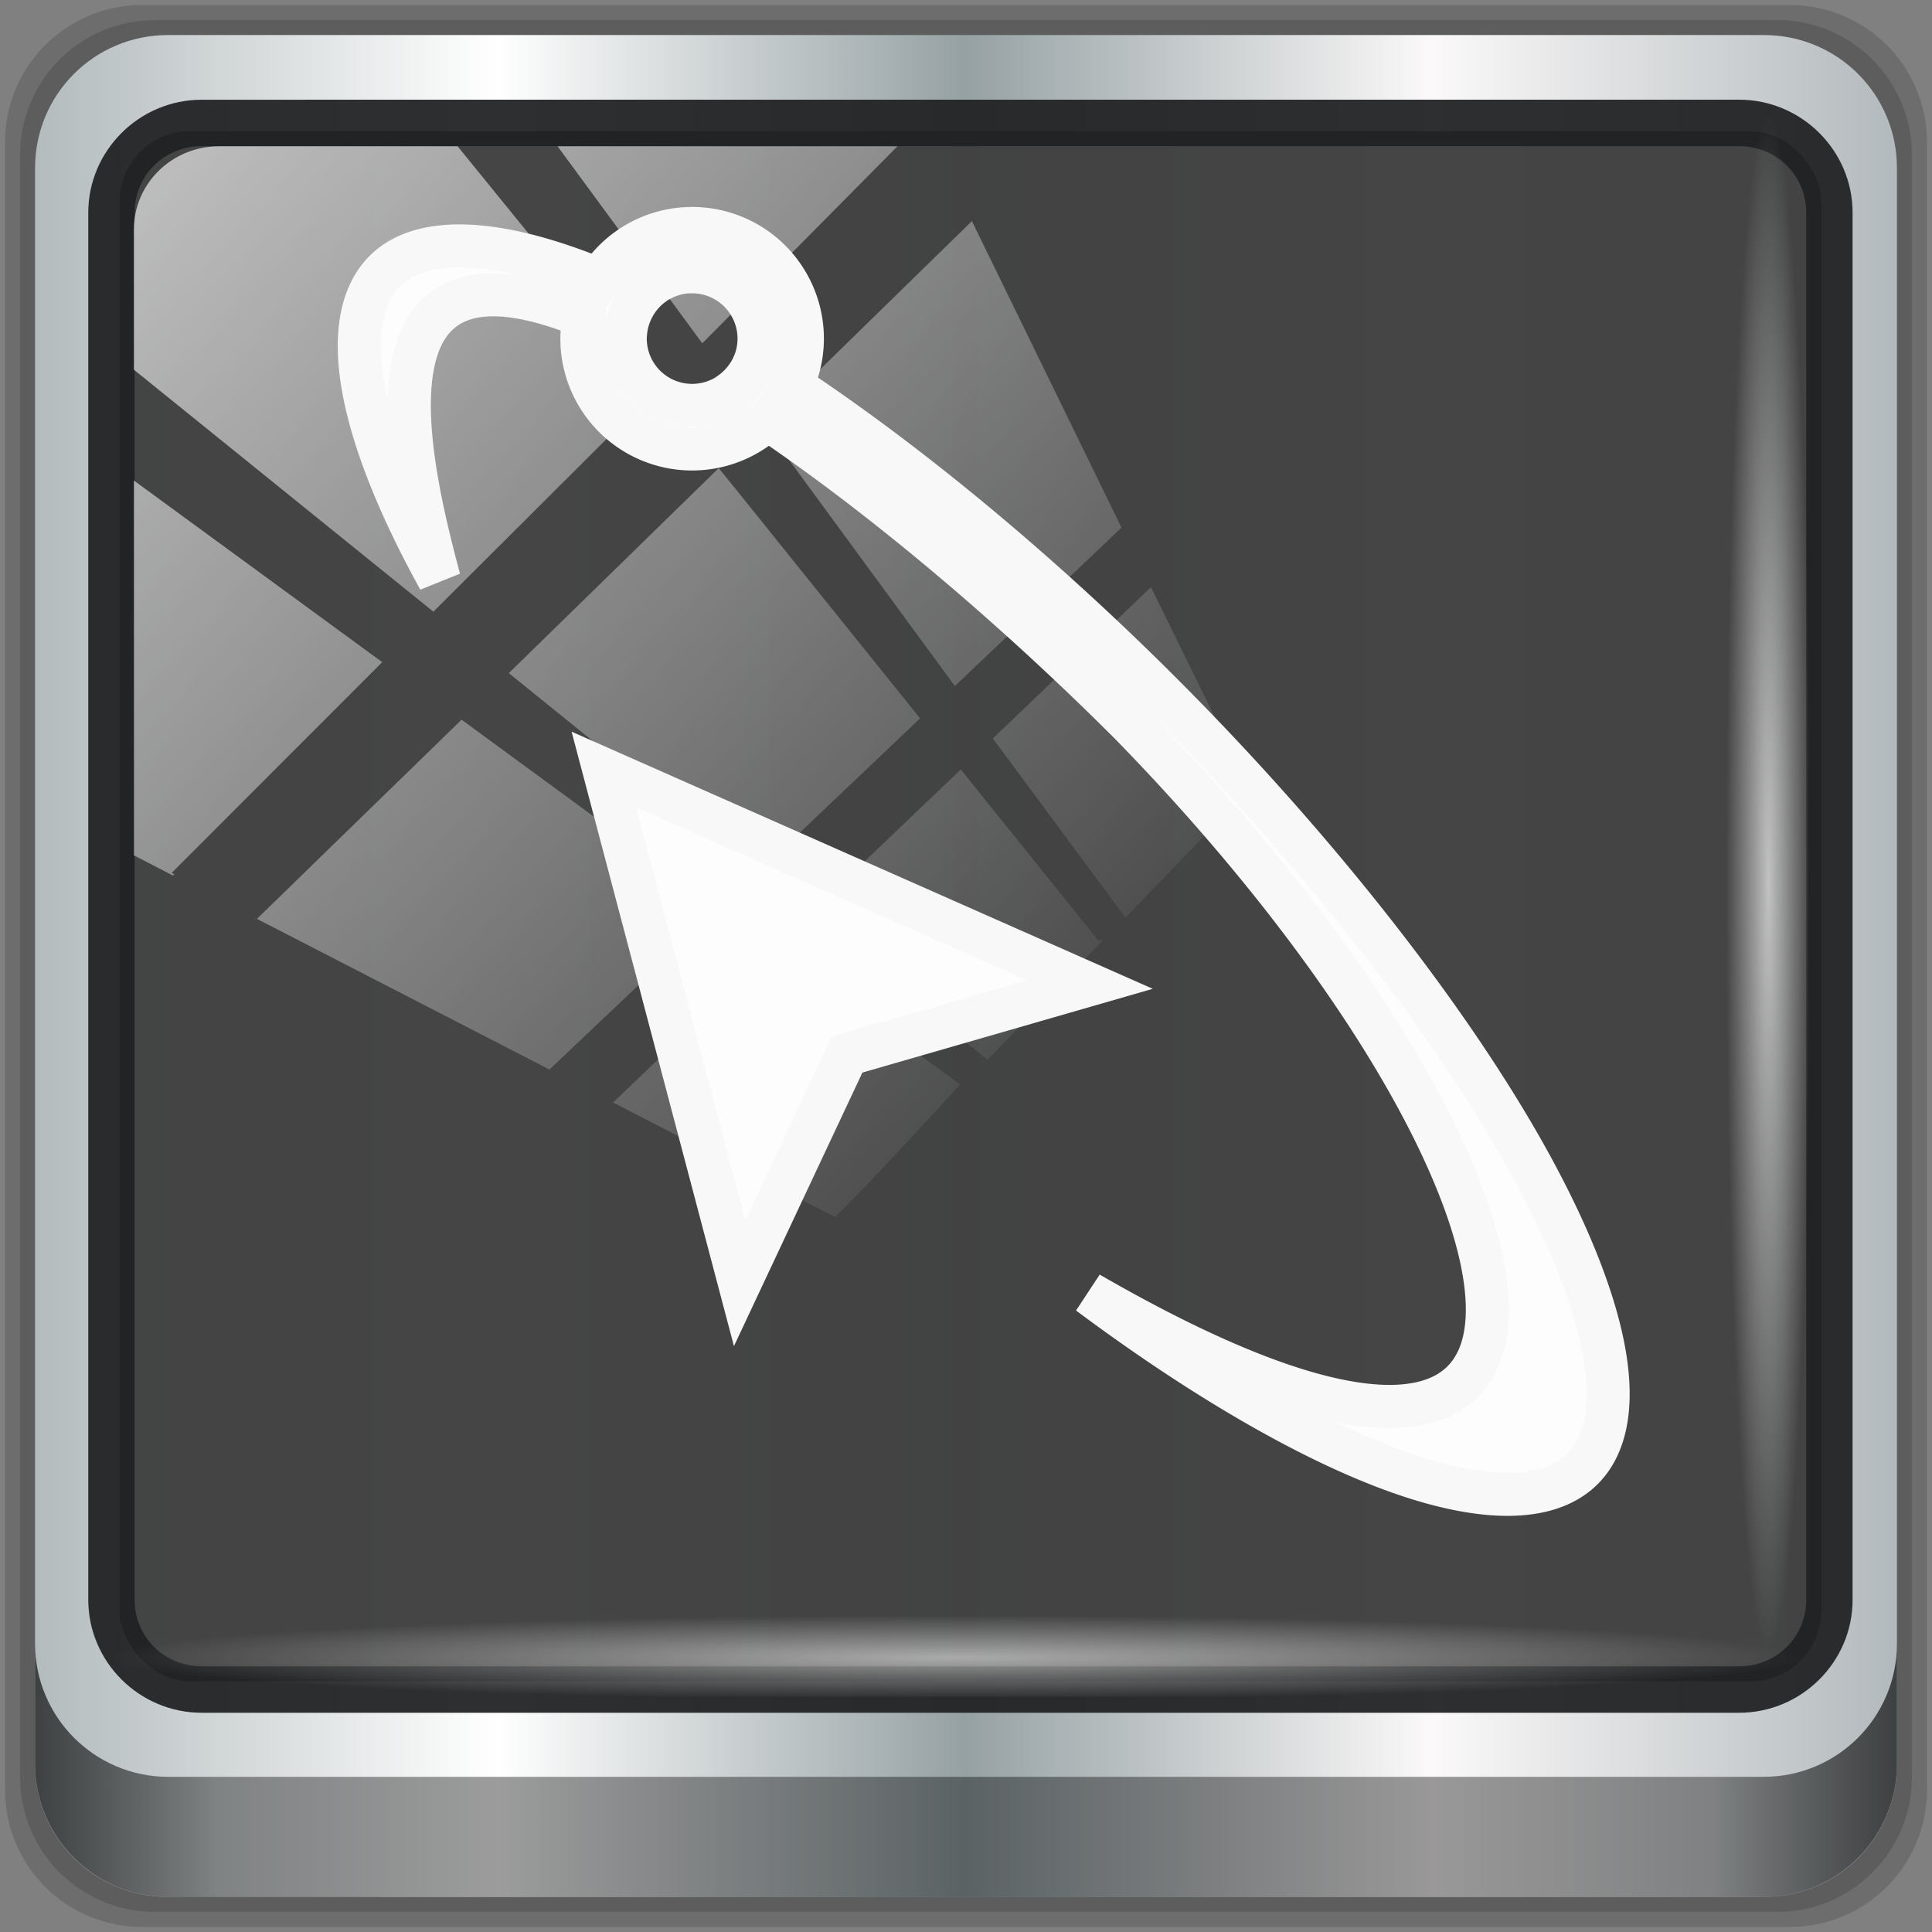 <?xml version="1.0" encoding="UTF-8" standalone="no"?>
<!-- Created with Inkscape (http://www.inkscape.org/) -->

<svg
   xmlns:dc="http://purl.org/dc/elements/1.1/"
   xmlns:cc="http://creativecommons.org/ns#"
   xmlns:rdf="http://www.w3.org/1999/02/22-rdf-syntax-ns#"
   xmlns:svg="http://www.w3.org/2000/svg"
   xmlns="http://www.w3.org/2000/svg"
   xmlns:xlink="http://www.w3.org/1999/xlink"
   xmlns:sodipodi="http://sodipodi.sourceforge.net/DTD/sodipodi-0.dtd"
   xmlns:inkscape="http://www.inkscape.org/namespaces/inkscape"
   width="96"
   height="96"
   id="svg4230"
   version="1.1"
   inkscape:version="0.92.1 r15371"
   sodipodi:docname="ozon-quickstart.svg"
   inkscape:export-filename="/home/uri/mouse.png"
   inkscape:export-xdpi="960"
   inkscape:export-ydpi="960">
  <rect width="100%" height="100%" fill="#808080" stroke="none"/>
  <defs
     id="defs4232">
    <linearGradient
       id="linearGradient4243">
      <stop
         style="stop-color:#000000;stop-opacity:1;"
         offset="0"
         id="stop4245" />
      <stop
         style="stop-color:#000000;stop-opacity:0;"
         offset="1"
         id="stop4247" />
    </linearGradient>
    <linearGradient
       id="linearGradient3068">
      <stop
         style="stop-color:#333333;stop-opacity:1;"
         offset="0"
         id="stop3070" />
      <stop
         style="stop-color:#4b5252;stop-opacity:1;"
         offset="1"
         id="stop3072" />
    </linearGradient>
    <linearGradient
       inkscape:collect="always"
       xlink:href="#linearGradient6139-0"
       id="linearGradient4071"
       gradientUnits="userSpaceOnUse"
       gradientTransform="matrix(1.106,0,0,1.107,-5.138,-4.036)"
       x1="6"
       y1="47"
       x2="90"
       y2="47" />
    <linearGradient
       id="linearGradient6139-0">
      <stop
         id="stop6141-2"
         offset="0"
         style="stop-color:#b2babc;stop-opacity:1" />
      <stop
         style="stop-color:#ffffff;stop-opacity:1;"
         offset="0.25"
         id="stop6151-0" />
      <stop
         style="stop-color:#96a1a4;stop-opacity:1"
         offset="0.5"
         id="stop6147-1" />
      <stop
         id="stop6149-4"
         offset="0.75"
         style="stop-color:#fbf9f9;stop-opacity:1;" />
      <stop
         id="stop6143-4"
         offset="1"
         style="stop-color:#b2b9bc;stop-opacity:1" />
    </linearGradient>
    <linearGradient
       gradientTransform="matrix(0.999,0,0,1,-2.96e-6,2.599e-5)"
       inkscape:collect="always"
       xlink:href="#linearGradient3832-0-6-1-1"
       id="linearGradient4129"
       x1="1.5"
       y1="88.172"
       x2="94.5"
       y2="88.172"
       gradientUnits="userSpaceOnUse" />
    <linearGradient
       id="linearGradient3832-0-6-1-1">
      <stop
         style="stop-color:#000000;stop-opacity:1;"
         offset="0"
         id="stop3834-6-3-7-1" />
      <stop
         id="stop3872-2-4"
         offset="0.1"
         style="stop-color:#000000;stop-opacity:0.588;" />
      <stop
         style="stop-color:#000000;stop-opacity:0.588;"
         offset="0.9"
         id="stop3844-6-2-7-6" />
      <stop
         style="stop-color:#000000;stop-opacity:1;"
         offset="1"
         id="stop3836-5-0-2-9" />
    </linearGradient>
    <radialGradient
       inkscape:collect="always"
       xlink:href="#linearGradient3737"
       id="radialGradient7462"
       gradientUnits="userSpaceOnUse"
       gradientTransform="matrix(0.974,0,0,0.049,33.863,80.167)"
       cx="13.948"
       cy="44.893"
       fx="13.948"
       fy="44.893"
       r="43.199" />
    <linearGradient
       id="linearGradient3737">
      <stop
         offset="0"
         style="stop-color:#ffffff;stop-opacity:1"
         id="stop3739" />
      <stop
         offset="1"
         style="stop-color:#ffffff;stop-opacity:0"
         id="stop3741" />
    </linearGradient>
    <radialGradient
       inkscape:collect="always"
       xlink:href="#linearGradient3737"
       id="radialGradient7464"
       gradientUnits="userSpaceOnUse"
       gradientTransform="matrix(0.888,0,0,0.049,31.545,-90.074)"
       cx="13.948"
       cy="44.893"
       fx="13.948"
       fy="44.893"
       r="43.199" />
    <linearGradient
       gradientTransform="matrix(1.004,0,0,1.005,-0.218,-0.048)"
       inkscape:collect="always"
       xlink:href="#linearGradient3737"
       id="linearGradient4767"
       gradientUnits="userSpaceOnUse"
       x1="2.771"
       y1="-28.642"
       x2="50.528"
       y2="14.514" />
    <clipPath
       id="clipPath4156-4-1"
       clipPathUnits="userSpaceOnUse">
      <path
         inkscape:connector-curvature="0"
         id="path4158-0-8"
         d="m 27.046,-55.695 -14.214,13.321 h 0.061 l 15.653,21.771 10.231,-10.546 C 38.562,-32.302 27.468,-54.819 27.046,-55.695 Z M 9.647,-39.383 -5.241,-25.321 15.988,-7.806 26.372,-18.383 Z m 31.491,12.951 -9.741,9.714 8.945,12.458 7.781,-7.555 z m -49.84,4.379 -13.754,12.982 26.283,13.846 0.061,-0.062 -0.123,-0.062 L 13.599,-5.401 -8.702,-22.053 Z m 38.015,7.401 -9.803,9.775 11.579,9.559 7.628,-7.401 -8.669,-11.009 z m 20.187,5.674 -7.383,7.216 6.188,8.542 5.82,-6.137 z m -32.195,6.322 -9.557,9.498 13.662,7.185 7.934,-7.678 z m 23.312,2.374 -7.107,6.938 8.363,6.907 5.361,-5.674 -0.061,-0.092 -0.092,0.123 -6.464,-8.203 z m -8.73,8.542 -7.505,7.339 10.354,5.458 c 1.397,-1.321 5.675,-6.123 5.851,-6.322 z"
         style="opacity:0.6;fill:#ffffff;fill-opacity:1;stroke:none" />
    </clipPath>
    <linearGradient
       id="ButtonShadow-16"
       gradientTransform="scale(1.006,0.994)"
       x1="45.448"
       y1="92.54"
       x2="45.448"
       y2="7.017"
       gradientUnits="userSpaceOnUse">
      <stop
         style="stop-color:#000000;stop-opacity:1;"
         offset="0"
         id="stop3750-6" />
      <stop
         style="stop-color:#000000;stop-opacity:0.588;"
         offset="1"
         id="stop3752-4" />
    </linearGradient>
    <clipPath
       clipPathUnits="userSpaceOnUse"
       id="clipPath4355-7">
      <rect
         style="fill:#ffffff;fill-opacity:1;fill-rule:nonzero;stroke:none"
         id="rect4357-5"
         width="84"
         height="80"
         x="6"
         y="6"
         rx="6"
         ry="6" />
    </clipPath>
    <clipPath
       clipPathUnits="userSpaceOnUse"
       id="clipPath4355-9">
      <rect
         style="fill:#ffffff;fill-opacity:1;fill-rule:nonzero;stroke:none"
         id="rect4357-1"
         width="84"
         height="80"
         x="6"
         y="6"
         rx="6"
         ry="6" />
    </clipPath>
    <clipPath
       clipPathUnits="userSpaceOnUse"
       id="clipPath4355-1">
      <rect
         style="fill:#ffffff;fill-opacity:1;fill-rule:nonzero;stroke:none"
         id="rect4357-9"
         width="84"
         height="80"
         x="6"
         y="6"
         rx="6"
         ry="6" />
    </clipPath>
    <clipPath
       clipPathUnits="userSpaceOnUse"
       id="clipPath3943-52-0">
      <path
         id="path3945-4-1"
         d="m 69.781,20.844 -5,3.438 c 5.587,5.537 9,13.328 9,21.812 0,8.434 -3.377,16.096 -8.906,21.625 l 5,3.438 C 76.078,64.576 80,55.844 80,46.094 c 2e-6,-9.797 -3.963,-18.66 -10.219,-25.25 z M 40,24.062 28.906,36.219 H 21.5 c -0.823,0 -1.5,0.677 -1.5,1.5 v 1 14.844 1 c 0,0.823 0.684,1.61 1.5,1.5 h 7.406 L 40,68 V 66 26.062 Z m 20.594,3.281 -5,3.438 L 55.5,30.875 c 3.938,3.89 6.406,9.25 6.406,15.219 0,5.921 -2.43,11.148 -6.312,15.031 l 0.094,0.094 5.094,3.438 c 4.475,-4.908 7.25,-11.402 7.25,-18.562 0,-7.231 -2.879,-13.831 -7.438,-18.75 z m -9.25,6.5 -5.219,3.625 c 2.222,2.218 3.719,5.24 3.719,8.625 0,3.337 -1.459,6.228 -3.625,8.438 l 5.219,3.625 c 2.822,-3.237 4.531,-7.434 4.531,-12.062 0,-4.673 -1.754,-9.001 -4.625,-12.25 z"
         style="color:#000000;display:inline;overflow:visible;visibility:visible;opacity:0.8;fill:#ff00ff;fill-opacity:1;fill-rule:nonzero;stroke:none;stroke-width:1;marker:none;enable-background:accumulate"
         inkscape:connector-curvature="0" />
    </clipPath>
  </defs>
  <sodipodi:namedview
     id="base"
     pagecolor="#ffffff"
     bordercolor="#666666"
     borderopacity="1.0"
     inkscape:pageopacity="0.0"
     inkscape:pageshadow="2"
     inkscape:zoom="2.8284271"
     inkscape:cx="-63.494932"
     inkscape:cy="29.344495"
     inkscape:document-units="px"
     inkscape:current-layer="svg4230"
     showgrid="true"
     inkscape:showpageshadow="false"
     borderlayer="true"
     inkscape:window-width="1920"
     inkscape:window-height="994"
     inkscape:window-x="0"
     inkscape:window-y="21"
     inkscape:window-maximized="1"
     showguides="false"
     inkscape:guide-bbox="true"
     inkscape:snap-global="false">
    <inkscape:grid
       type="xygrid"
       id="grid4162"
       empspacing="5"
       visible="true"
       enabled="false"
       snapvisiblegridlinesonly="true" />
    <sodipodi:guide
       position="1,47"
       orientation="46,0"
       id="guide4163"
       inkscape:locked="false" />
    <sodipodi:guide
       position="1,1"
       orientation="0,46"
       id="guide4165"
       inkscape:locked="false" />
    <sodipodi:guide
       position="47,1"
       orientation="-46,0"
       id="guide4167"
       inkscape:locked="false" />
    <sodipodi:guide
       position="47,47"
       orientation="0,-46"
       id="guide4169"
       inkscape:locked="false" />
    <sodipodi:guide
       position="2,46"
       orientation="44,0"
       id="guide4173"
       inkscape:locked="false" />
    <sodipodi:guide
       position="2,2"
       orientation="0,44"
       id="guide4175"
       inkscape:locked="false" />
    <sodipodi:guide
       position="46,2"
       orientation="-44,0"
       id="guide4177"
       inkscape:locked="false" />
    <sodipodi:guide
       position="46,46"
       orientation="0,-44"
       id="guide4179"
       inkscape:locked="false" />
    <sodipodi:guide
       position="40,40"
       orientation="-42,0"
       id="guide4187"
       inkscape:locked="false" />
    <sodipodi:guide
       position="45,45"
       orientation="0,-42"
       id="guide4189"
       inkscape:locked="false" />
    <sodipodi:guide
       position="3,3"
       orientation="0,42"
       id="guide4195"
       inkscape:locked="false" />
    <sodipodi:guide
       position="8,41"
       orientation="-42,0"
       id="guide4197"
       inkscape:locked="false" />
    <sodipodi:guide
       position="45,45"
       orientation="0,-42"
       id="guide4199"
       inkscape:locked="false" />
    <sodipodi:guide
       position="3,3"
       orientation="0,42"
       id="guide4205"
       inkscape:locked="false" />
    <sodipodi:guide
       position="6,42"
       orientation="33,0"
       id="guide4529"
       inkscape:locked="false" />
    <sodipodi:guide
       position="17,10"
       orientation="0,36"
       id="guide4531"
       inkscape:locked="false" />
    <sodipodi:guide
       position="42,9"
       orientation="-33,0"
       id="guide4533"
       inkscape:locked="false" />
    <sodipodi:guide
       position="42,42"
       orientation="0,-36"
       id="guide4535"
       inkscape:locked="false" />
  </sodipodi:namedview>
  <path
     style="display:inline;opacity:0.15;fill:#000000;fill-opacity:1;fill-rule:nonzero;stroke:none;stroke-width:0.999"
     d="M 88.929,0.25 H 7.071 C 3.292,0.25 0.25,3.292 0.25,7.071 V 88.929 c 0,3.779 3.042,6.821 6.821,6.821 H 88.929 c 3.779,0 6.821,-3.042 6.821,-6.821 V 7.071 C 95.75,3.292 92.708,0.25 88.929,0.25 Z"
     id="path3288"
     inkscape:connector-curvature="0" />
  <path
     inkscape:connector-curvature="0"
     id="path4085"
     d="M 88.289,0.996 H 7.711 c -3.72,0 -6.715,2.995 -6.715,6.715 V 88.289 c 0,3.72 2.995,6.715 6.715,6.715 H 88.289 c 3.72,0 6.715,-2.995 6.715,-6.715 V 7.711 c 0,-3.72 -2.995,-6.715 -6.715,-6.715 z"
     style="display:inline;opacity:0.15;fill:#000000;fill-opacity:1;fill-rule:nonzero;stroke:none;stroke-width:0.999" />
  <path
     style="display:inline;fill:url(#linearGradient4071);fill-opacity:1;fill-rule:nonzero;stroke:none;stroke-width:0.999"
     d="M 87.65,1.742 H 8.35 c -3.661,0 -6.608,2.947 -6.608,6.608 V 87.65 c 0,3.661 2.947,6.608 6.608,6.608 H 87.65 c 3.661,0 6.608,-2.947 6.608,-6.608 V 8.35 c 0,-3.661 -2.947,-6.608 -6.608,-6.608 z"
     id="rect4251-1"
     inkscape:connector-curvature="0" />
  <rect
     ry="3.5"
     rx="3.496"
     y="6.519"
     x="5.941"
     height="77.021"
     width="84.558"
     id="rect862"
     style="opacity:1;fill:#404040;fill-opacity:0.972;stroke:none;stroke-width:0.711;stroke-miterlimit:4;stroke-dasharray:none;stroke-opacity:1" />
  <path
     inkscape:connector-curvature="0"
     id="path4989"
     d="m 10.024,4.955 c -3.1,0 -5.638,2.526 -5.638,5.617 v 68.917 c 0,3.09 2.538,5.617 5.638,5.617 h 76.392 c 3.1,0 5.638,-2.526 5.638,-5.617 V 10.571 c 0,-3.09 -2.538,-5.617 -5.638,-5.617 z m 0,2.307 h 76.392 c 1.878,0 3.335,1.472 3.335,3.309 v 68.917 c 0,1.837 -1.456,3.309 -3.335,3.309 H 10.024 c -1.878,0 -3.335,-1.472 -3.335,-3.309 V 10.571 c 0,-1.837 1.456,-3.309 3.335,-3.309 z"
     style="color:#000000;font-style:normal;font-variant:normal;font-weight:normal;font-stretch:normal;font-size:medium;line-height:normal;font-family:Sans;-inkscape-font-specification:Sans;text-indent:0;text-align:start;text-decoration:none;text-decoration-line:none;letter-spacing:normal;word-spacing:normal;text-transform:none;writing-mode:lr-tb;direction:ltr;baseline-shift:baseline;text-anchor:start;display:inline;overflow:visible;visibility:visible;fill:#202223;fill-opacity:0.937;stroke:none;stroke-width:2.374;marker:none;enable-background:accumulate" />
  <path
     inkscape:connector-curvature="0"
     style="display:inline;opacity:0.658;fill:url(#linearGradient4129);fill-opacity:1;fill-rule:nonzero;stroke:none;stroke-width:0.999"
     d="m 1.742,81.667 v 5.969 c 0,3.661 2.961,6.622 6.622,6.622 H 87.636 c 3.661,0 6.622,-2.961 6.622,-6.622 v -5.969 c 0,3.661 -2.961,6.622 -6.622,6.622 H 8.364 c -3.661,0 -6.622,-2.961 -6.622,-6.622 z"
     id="path4118" />
  <rect
     style="opacity:0.55;fill:url(#radialGradient7462);fill-opacity:1;stroke:none;stroke-width:0.999"
     id="rect4131"
     width="83.811"
     height="4.228"
     x="5.597"
     y="80.082"
     rx="4.25"
     ry="4.25" />
  <rect
     ry="4.246"
     rx="4.246"
     y="-89.866"
     x="5.781"
     height="4.228"
     width="76.35"
     id="rect4141"
     style="opacity:0.669;fill:url(#radialGradient7464);fill-opacity:1;stroke:none;stroke-width:0.999"
     transform="rotate(90)" />
  <rect
     transform="matrix(1.064,0,0,1.042,4.523,38.529)"
     style="opacity:0.65;fill:url(#linearGradient4767);fill-opacity:1;stroke:none;stroke-width:1.005"
     id="rect4146"
     width="75.966"
     height="69.024"
     x="2"
     y="-30"
     rx="3.974"
     ry="3.978"
     clip-path="url(#clipPath4156-4-1)" />
  <path
     inkscape:connector-curvature="0"
     style="display:inline;fill:#fdfdfd;fill-opacity:1;fill-rule:evenodd;stroke:#f8f8f8;stroke-width:2.141;stroke-opacity:1;stroke-miterlimit:4;stroke-dasharray:none;paint-order:stroke fill markers"
     d="m 34.392,11.354 a 5.477,5.477 0 0 0 -3.928,1.661 5.477,5.477 0 0 0 -0.695,0.889 c -5.04,-2.076 -8.833,-2.246 -10.652,-0.428 -1.165,1.176 -1.532,3.151 -1.068,5.771 0.463,2.62 1.755,5.884 3.774,9.536 -1.691,-6.311 -4.22,-17.688 7.206,-13.054 a 5.477,5.477 0 0 0 -0.114,1.102 5.477,5.477 0 0 0 5.477,5.477 5.477,5.477 0 0 0 3.754,-1.494 c 5.679,3.841 12.089,9.218 18.01,15.137 21.561,22.078 26.416,44.744 -2.048,28.31 5.675,4.233 11.064,7.346 15.37,8.879 4.306,1.533 7.516,1.479 9.153,-0.151 1.153,-1.153 1.531,-3.078 1.105,-5.634 -0.426,-2.555 -1.654,-5.739 -3.593,-9.308 C 72.264,50.908 65.468,42.218 57.677,34.428 51.723,28.475 45.243,23.093 39.336,19.172 a 5.477,5.477 0 0 0 0.533,-2.341 5.477,5.477 0 0 0 -5.477,-5.477 z m 0,2.151 a 3.324,3.324 0 0 1 3.326,3.324 3.324,3.324 0 0 1 -0.211,1.159 c -8.23e-4,0.002 -0.003,0 -0.003,0 -0.02,0.052 -0.043,0.104 -0.066,0.156 a 3.324,3.324 0 0 1 -0.048,0.11 c -0.025,0.052 -0.052,0.104 -0.08,0.156 a 3.324,3.324 0 0 1 -0.054,0.099 c -0.031,0.052 -0.063,0.107 -0.098,0.159 -0.003,0.003 -0.005,0 -0.008,0 -0.081,0.121 -0.169,0.233 -0.264,0.341 a 3.324,3.324 0 0 1 -0.059,0.069 c -0.039,0.041 -0.081,0.082 -0.122,0.121 a 3.324,3.324 0 0 1 -0.106,0.099 c -0.032,0.03 -0.066,0.058 -0.099,0.085 a 3.324,3.324 0 0 1 -0.21,0.159 3.324,3.324 0 0 1 -0.024,0.027 c -0.002,8.22e-4 -0.002,0.003 -0.003,0 a 3.324,3.324 0 0 1 -1.87,0.576 3.324,3.324 0 0 1 -3.326,-3.324 3.324,3.324 0 0 1 0.008,-0.184 c 0.003,-0.047 0.008,-0.093 0.013,-0.14 a 3.324,3.324 0 0 1 0.021,-0.164 c 0.007,-0.049 0.015,-0.099 0.024,-0.148 a 3.324,3.324 0 0 1 0.025,-0.115 c 0.046,-0.197 0.111,-0.39 0.192,-0.576 a 3.324,3.324 0 0 1 0.042,-0.096 c 0.026,-0.055 0.056,-0.11 0.085,-0.164 a 3.324,3.324 0 0 1 0.05,-0.09 c 0.03,-0.049 0.059,-0.101 0.091,-0.151 a 3.324,3.324 0 0 1 0.003,0 c 0.046,-0.071 0.096,-0.14 0.147,-0.206 a 3.324,3.324 0 0 1 0.24,-0.28 3.324,3.324 0 0 1 2.384,-1.009 z m -4.386,24.731 6.746,25.532 5.337,-11.366 12.066,-3.481 z"
     id="path4299-0" />
</svg>
